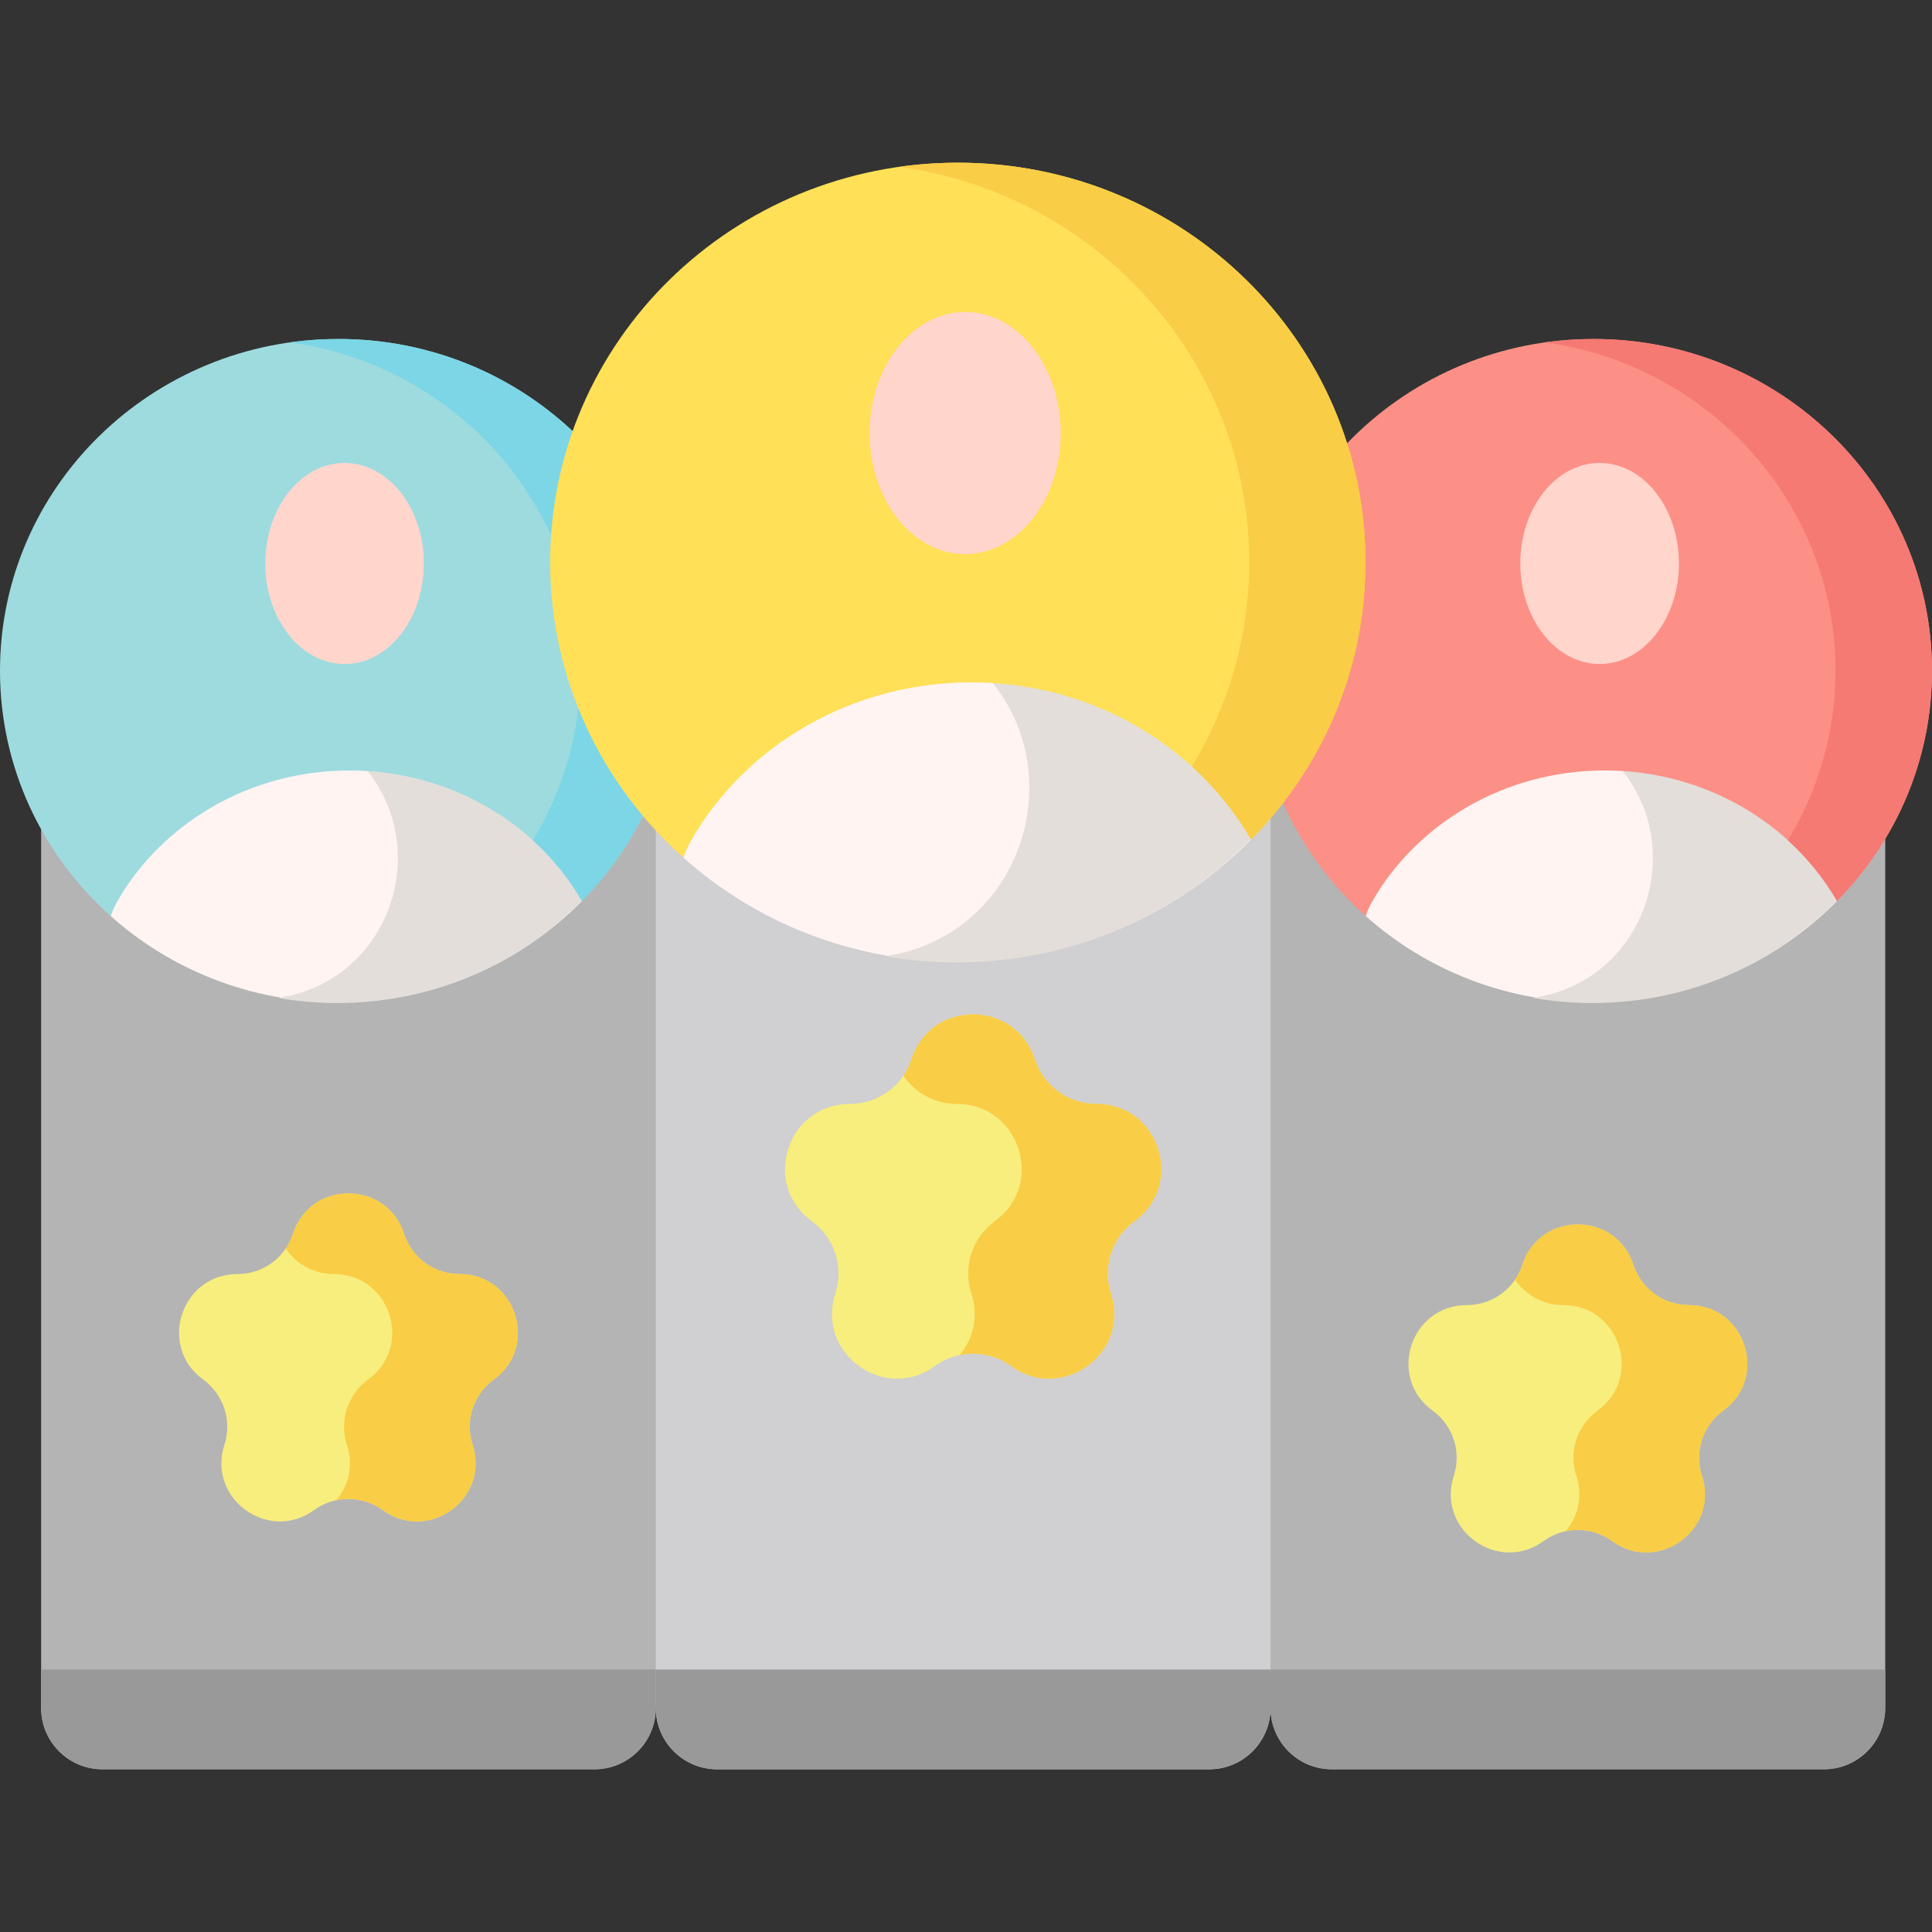 <?xml version="1.0" encoding="iso-8859-1"?>
<!-- Generator: Adobe Illustrator 21.0.0, SVG Export Plug-In . SVG Version: 6.00 Build 0)  -->
<svg version="1.1" id="Capa_1" xmlns="http://www.w3.org/2000/svg" xmlns:xlink="http://www.w3.org/1999/xlink" x="0px" y="0px"
	 viewBox="0 0 472.608 472.608" style="enable-background:new 0 0 472.608 472.608;" xml:space="preserve">
<rect x="0" y="0" width="472.608" height="472.608" fill="#333333" stroke="none"/>
<g>
	<g>
		<path style="fill:#B4B4B4;" d="M145.428,432.806H25.06c-8.284,0-15-6.716-15-15V191.452h150.368l10,93.973l-10,132.381
			C160.428,426.09,153.713,432.806,145.428,432.806z"/>
	</g>
	<g>
		<path style="fill:#D0CFD1;" d="M295.797,432.806H175.428c-8.284,0-15-6.716-15-15V191.452h150.368l10,108.077l-10,118.277
			C310.797,426.09,304.081,432.806,295.797,432.806z"/>
	</g>
	<g>
		<path style="fill:#B4B4B4;" d="M446.165,432.806H325.797c-8.284,0-15-6.716-15-15V191.452h150.368v226.354
			C461.165,426.09,454.45,432.806,446.165,432.806z"/>
	</g>
	<g>
		<path style="fill:#9A9999;" d="M160.428,408.405v9.401c0,8.284,6.716,15,15,15h120.368c8.284,0,15-6.716,15-15v-9.401H160.428z"/>
	</g>
	<g>
		<path style="fill:#9A9999;" d="M310.797,408.405v9.401c0,8.284,6.716,15,15,15h120.369c8.284,0,15-6.716,15-15v-9.401H310.797z"/>
	</g>
	<g>
		<path style="fill:#9A9999;" d="M10.06,408.405v9.401c0,8.284,6.716,15,15,15h120.369c8.284,0,15-6.716,15-15v-9.401H10.06z"/>
	</g>
	<g>
		<path style="fill:#F7EE7D;" d="M253.113,259.098L253.113,259.098c2.122,6.53,8.207,10.951,15.073,10.951h0
			c15.353,0,21.737,19.646,9.316,28.671l0,0c-5.555,4.036-7.879,11.189-5.757,17.719l0,0c4.744,14.602-11.968,26.744-24.389,17.719
			l0,0c-5.555-4.036-13.077-4.036-18.631,0l0,0c-12.421,9.024-29.133-3.118-24.389-17.719l0,0c2.122-6.53-0.203-13.684-5.757-17.719
			l0,0c-12.421-9.024-6.037-28.671,9.316-28.671h0c6.866,0,12.951-4.421,15.073-10.951l0,0
			C227.711,244.496,248.368,244.496,253.113,259.098z"/>
	</g>
	<g>
		<path style="fill:#F9CD45;" d="M268.186,270.049L268.186,270.049c-6.866,0-12.951-4.421-15.073-10.951v0
			c-4.744-14.602-25.402-14.602-30.146,0v0c-0.474,1.459-1.156,2.806-1.99,4.028c2.9,4.249,7.751,6.923,13.083,6.923h0
			c15.353,0,21.737,19.646,9.316,28.671l0,0c-5.555,4.036-7.879,11.189-5.757,17.719v0c1.884,5.797,0.378,11.201-2.891,15.052
			c4.304-0.919,8.907-0.036,12.628,2.668v0c12.421,9.024,29.133-3.118,24.389-17.719v0c-2.122-6.53,0.203-13.684,5.757-17.719l0,0
			C289.922,289.695,283.539,270.049,268.186,270.049z"/>
	</g>
	<g>
		<path style="fill:#F7EE7D;" d="M98.817,301.799L98.817,301.799c1.911,5.88,7.39,9.861,13.573,9.861h0
			c13.825,0,19.573,17.691,8.388,25.817l0,0c-5.002,3.634-7.095,10.076-5.184,15.956l0,0c4.272,13.148-10.777,24.082-21.961,15.956
			l0,0c-5.002-3.634-11.775-3.634-16.777,0l0,0c-11.185,8.126-26.233-2.807-21.961-15.956l0,0c1.911-5.88-0.182-12.322-5.184-15.956
			l0,0c-11.185-8.126-5.436-25.817,8.388-25.817h0c6.183,0,11.662-3.981,13.573-9.861l0,0
			C75.943,288.65,94.545,288.65,98.817,301.799z"/>
	</g>
	<g>
		<path style="fill:#F9CD45;" d="M112.39,311.66L112.39,311.66c-6.183,0-11.662-3.981-13.573-9.861v0
			c-4.272-13.148-22.873-13.148-27.145,0v0c-0.427,1.314-1.04,2.526-1.792,3.627c2.611,3.826,6.98,6.234,11.781,6.234h0
			c13.825,0,19.573,17.691,8.388,25.817l0,0c-5.002,3.634-7.095,10.076-5.184,15.956v0c1.696,5.22,0.341,10.086-2.603,13.554
			c3.876-0.827,8.02-0.033,11.371,2.402v0c11.185,8.126,26.233-2.807,21.961-15.956v0c-1.911-5.88,0.182-12.322,5.184-15.956l0,0
			C131.962,329.351,126.214,311.66,112.39,311.66z"/>
	</g>
	<g>
		<path style="fill:#F7EE7D;" d="M399.554,309.39L399.554,309.39c1.911,5.88,7.39,9.861,13.573,9.861h0
			c13.825,0,19.573,17.691,8.388,25.817l0,0c-5.002,3.634-7.095,10.076-5.184,15.956l0,0c4.272,13.148-10.777,24.082-21.961,15.956
			l0,0c-5.002-3.634-11.775-3.634-16.777,0l0,0c-11.185,8.126-26.233-2.807-21.961-15.956l0,0c1.911-5.88-0.182-12.322-5.184-15.956
			l0,0c-11.185-8.126-5.436-25.817,8.388-25.817h0c6.183,0,11.662-3.981,13.573-9.861v0
			C376.68,296.242,395.282,296.242,399.554,309.39z"/>
	</g>
	<g>
		<path style="fill:#F9CD45;" d="M413.127,319.251L413.127,319.251c-6.183,0-11.662-3.981-13.573-9.861v0
			c-4.272-13.148-22.873-13.148-27.145,0v0c-0.427,1.314-1.04,2.526-1.792,3.627c2.611,3.826,6.98,6.234,11.781,6.234h0
			c13.825,0,19.573,17.691,8.388,25.817l0,0c-5.002,3.634-7.095,10.076-5.184,15.956v0c1.696,5.22,0.341,10.086-2.603,13.554
			c3.876-0.827,8.02-0.033,11.371,2.402v0c11.185,8.126,26.233-2.807,21.961-15.956v0c-1.911-5.88,0.182-12.322,5.184-15.956l0,0
			C432.699,336.942,426.951,319.251,413.127,319.251z"/>
	</g>
	<g>
		<g>
			<path style="fill:#FFF4F1;" d="M449.378,220.397c-11.038-19.031-32.341-51.799-56.824-51.799
				c-24.549,0-45.903,32.835-56.915,51.951c-0.665,1.154-1.185,2.332-1.573,3.519c14.712,13.135,34.272,21.145,55.742,21.145
				C413.206,245.214,434.32,235.689,449.378,220.397z"/>
		</g>
		<path style="fill:#E3DED9;" d="M392.295,168.732c-5.134,0.035-10.116,1.52-14.888,3.999c6.047,3.042,11.781,7.687,17.065,13.084
			c18.913,19.317,9.252,52.274-17.193,57.888c-0.717,0.152-1.438,0.296-2.163,0.43c4.855,0.834,9.849,1.266,14.954,1.232
			c23.396-0.159,44.445-9.827,59.399-25.221C438.302,201.188,416.777,168.566,392.295,168.732z"/>
		<g>
			<path style="fill:#FC9086;" d="M392.554,188.471c24.483,0,45.786,12.895,56.824,31.926c14.373-14.595,23.23-34.443,23.23-56.329
				c0-44.815-37.07-81.146-82.799-81.146s-82.799,36.33-82.799,81.146c0,23.774,10.434,45.159,27.057,60
				c0.387-1.187,0.908-2.365,1.573-3.519C346.651,201.434,368.005,188.471,392.554,188.471z"/>
		</g>
		<g>
			<path style="fill:#F57A73;" d="M389.809,82.923c-4.007,0-7.946,0.285-11.801,0.824c40.138,5.614,70.999,39.433,70.999,80.321
				c0,15.167-4.256,29.352-11.651,41.491c4.754,4.322,8.822,9.319,12.022,14.837c14.373-14.595,23.23-34.443,23.23-56.329
				C472.608,119.253,435.537,82.923,389.809,82.923z"/>
		</g>
		<g>
			<ellipse style="fill:#FFD5CC;" cx="391.301" cy="137.838" rx="19.403" ry="24.589"/>
		</g>
	</g>
	<g>
		<g>
			<path style="fill:#FFF4F1;" d="M142.368,220.397c-11.038-19.031-32.341-51.799-56.824-51.799
				c-24.549,0-45.903,32.835-56.915,51.951c-0.665,1.154-1.185,2.332-1.573,3.519c14.712,13.135,34.272,21.145,55.742,21.145
				C106.196,245.214,127.31,235.689,142.368,220.397z"/>
		</g>
		<path style="fill:#E3DED9;" d="M85.285,168.732c-5.134,0.035-10.116,1.52-14.888,3.999c6.047,3.042,11.781,7.687,17.065,13.084
			c18.913,19.317,9.252,52.274-17.193,57.888c-0.717,0.152-1.438,0.296-2.163,0.43c4.855,0.834,9.849,1.266,14.954,1.232
			c23.396-0.159,44.445-9.827,59.399-25.221C131.292,201.188,109.767,168.566,85.285,168.732z"/>
		<g>
			<path style="fill:#9DDBDF;" d="M85.545,188.471c24.483,0,45.786,12.895,56.824,31.926c14.373-14.595,23.23-34.443,23.23-56.329
				c0-44.815-37.07-81.146-82.799-81.146S0,119.253,0,164.069c0,23.774,10.434,45.159,27.057,60
				c0.387-1.187,0.908-2.365,1.573-3.519C39.641,201.434,60.996,188.471,85.545,188.471z"/>
		</g>
		<g>
			<path style="fill:#7CD6E6;" d="M82.799,82.923c-4.007,0-7.946,0.285-11.801,0.824c40.138,5.614,70.999,39.433,70.999,80.321
				c0,15.167-4.256,29.352-11.651,41.491c4.754,4.322,8.822,9.319,12.022,14.837c14.373-14.595,23.23-34.443,23.23-56.329
				C165.598,119.253,128.528,82.923,82.799,82.923z"/>
		</g>
		<g>
			<ellipse style="fill:#FFD5CC;" cx="84.292" cy="137.838" rx="19.403" ry="24.589"/>
		</g>
	</g>
	<g>
		<g>
			<path style="fill:#FFF4F1;" d="M306.041,205.367c-13.293-22.92-38.949-62.383-68.435-62.383
				c-29.565,0-55.283,39.545-68.545,62.567c-0.801,1.39-1.427,2.808-1.894,4.238c17.718,15.819,41.275,25.466,67.133,25.466
				C262.477,235.255,287.906,223.783,306.041,205.367z"/>
		</g>
		<path style="fill:#E3DED9;" d="M237.294,143.145c-6.183,0.042-12.183,1.83-17.931,4.816c7.283,3.663,14.188,9.258,20.552,15.758
			c22.778,23.264,11.142,62.956-20.706,69.717c-0.864,0.183-1.732,0.356-2.605,0.517c5.847,1.004,11.862,1.525,18.009,1.483
			c28.177-0.191,53.527-11.836,71.537-30.374C292.702,182.233,266.778,142.945,237.294,143.145z"/>
		<g>
			<path style="fill:#FFE056;" d="M237.606,166.917c29.486,0,55.142,15.53,68.435,38.45c17.31-17.578,27.977-41.481,27.977-67.839
				c0-53.973-44.645-97.727-99.718-97.727s-99.718,43.754-99.718,97.727c0,28.632,12.566,54.386,32.586,72.26
				c0.467-1.43,1.093-2.848,1.894-4.238C182.323,182.529,208.041,166.917,237.606,166.917z"/>
		</g>
		<g>
			<path style="fill:#F9CD45;" d="M234.3,39.802c-4.826,0-9.569,0.343-14.212,0.992c48.34,6.761,85.506,47.491,85.506,96.734
				c0,18.266-5.126,35.35-14.032,49.97c5.725,5.205,10.624,11.223,14.479,17.869c17.31-17.578,27.977-41.481,27.977-67.839
				C334.018,83.555,289.373,39.802,234.3,39.802z"/>
		</g>
		<g>
			<ellipse style="fill:#FFD5CC;" cx="236.098" cy="105.937" rx="23.368" ry="29.614"/>
		</g>
	</g>
</g>
<g>
</g>
<g>
</g>
<g>
</g>
<g>
</g>
<g>
</g>
<g>
</g>
<g>
</g>
<g>
</g>
<g>
</g>
<g>
</g>
<g>
</g>
<g>
</g>
<g>
</g>
<g>
</g>
<g>
</g>
</svg>
